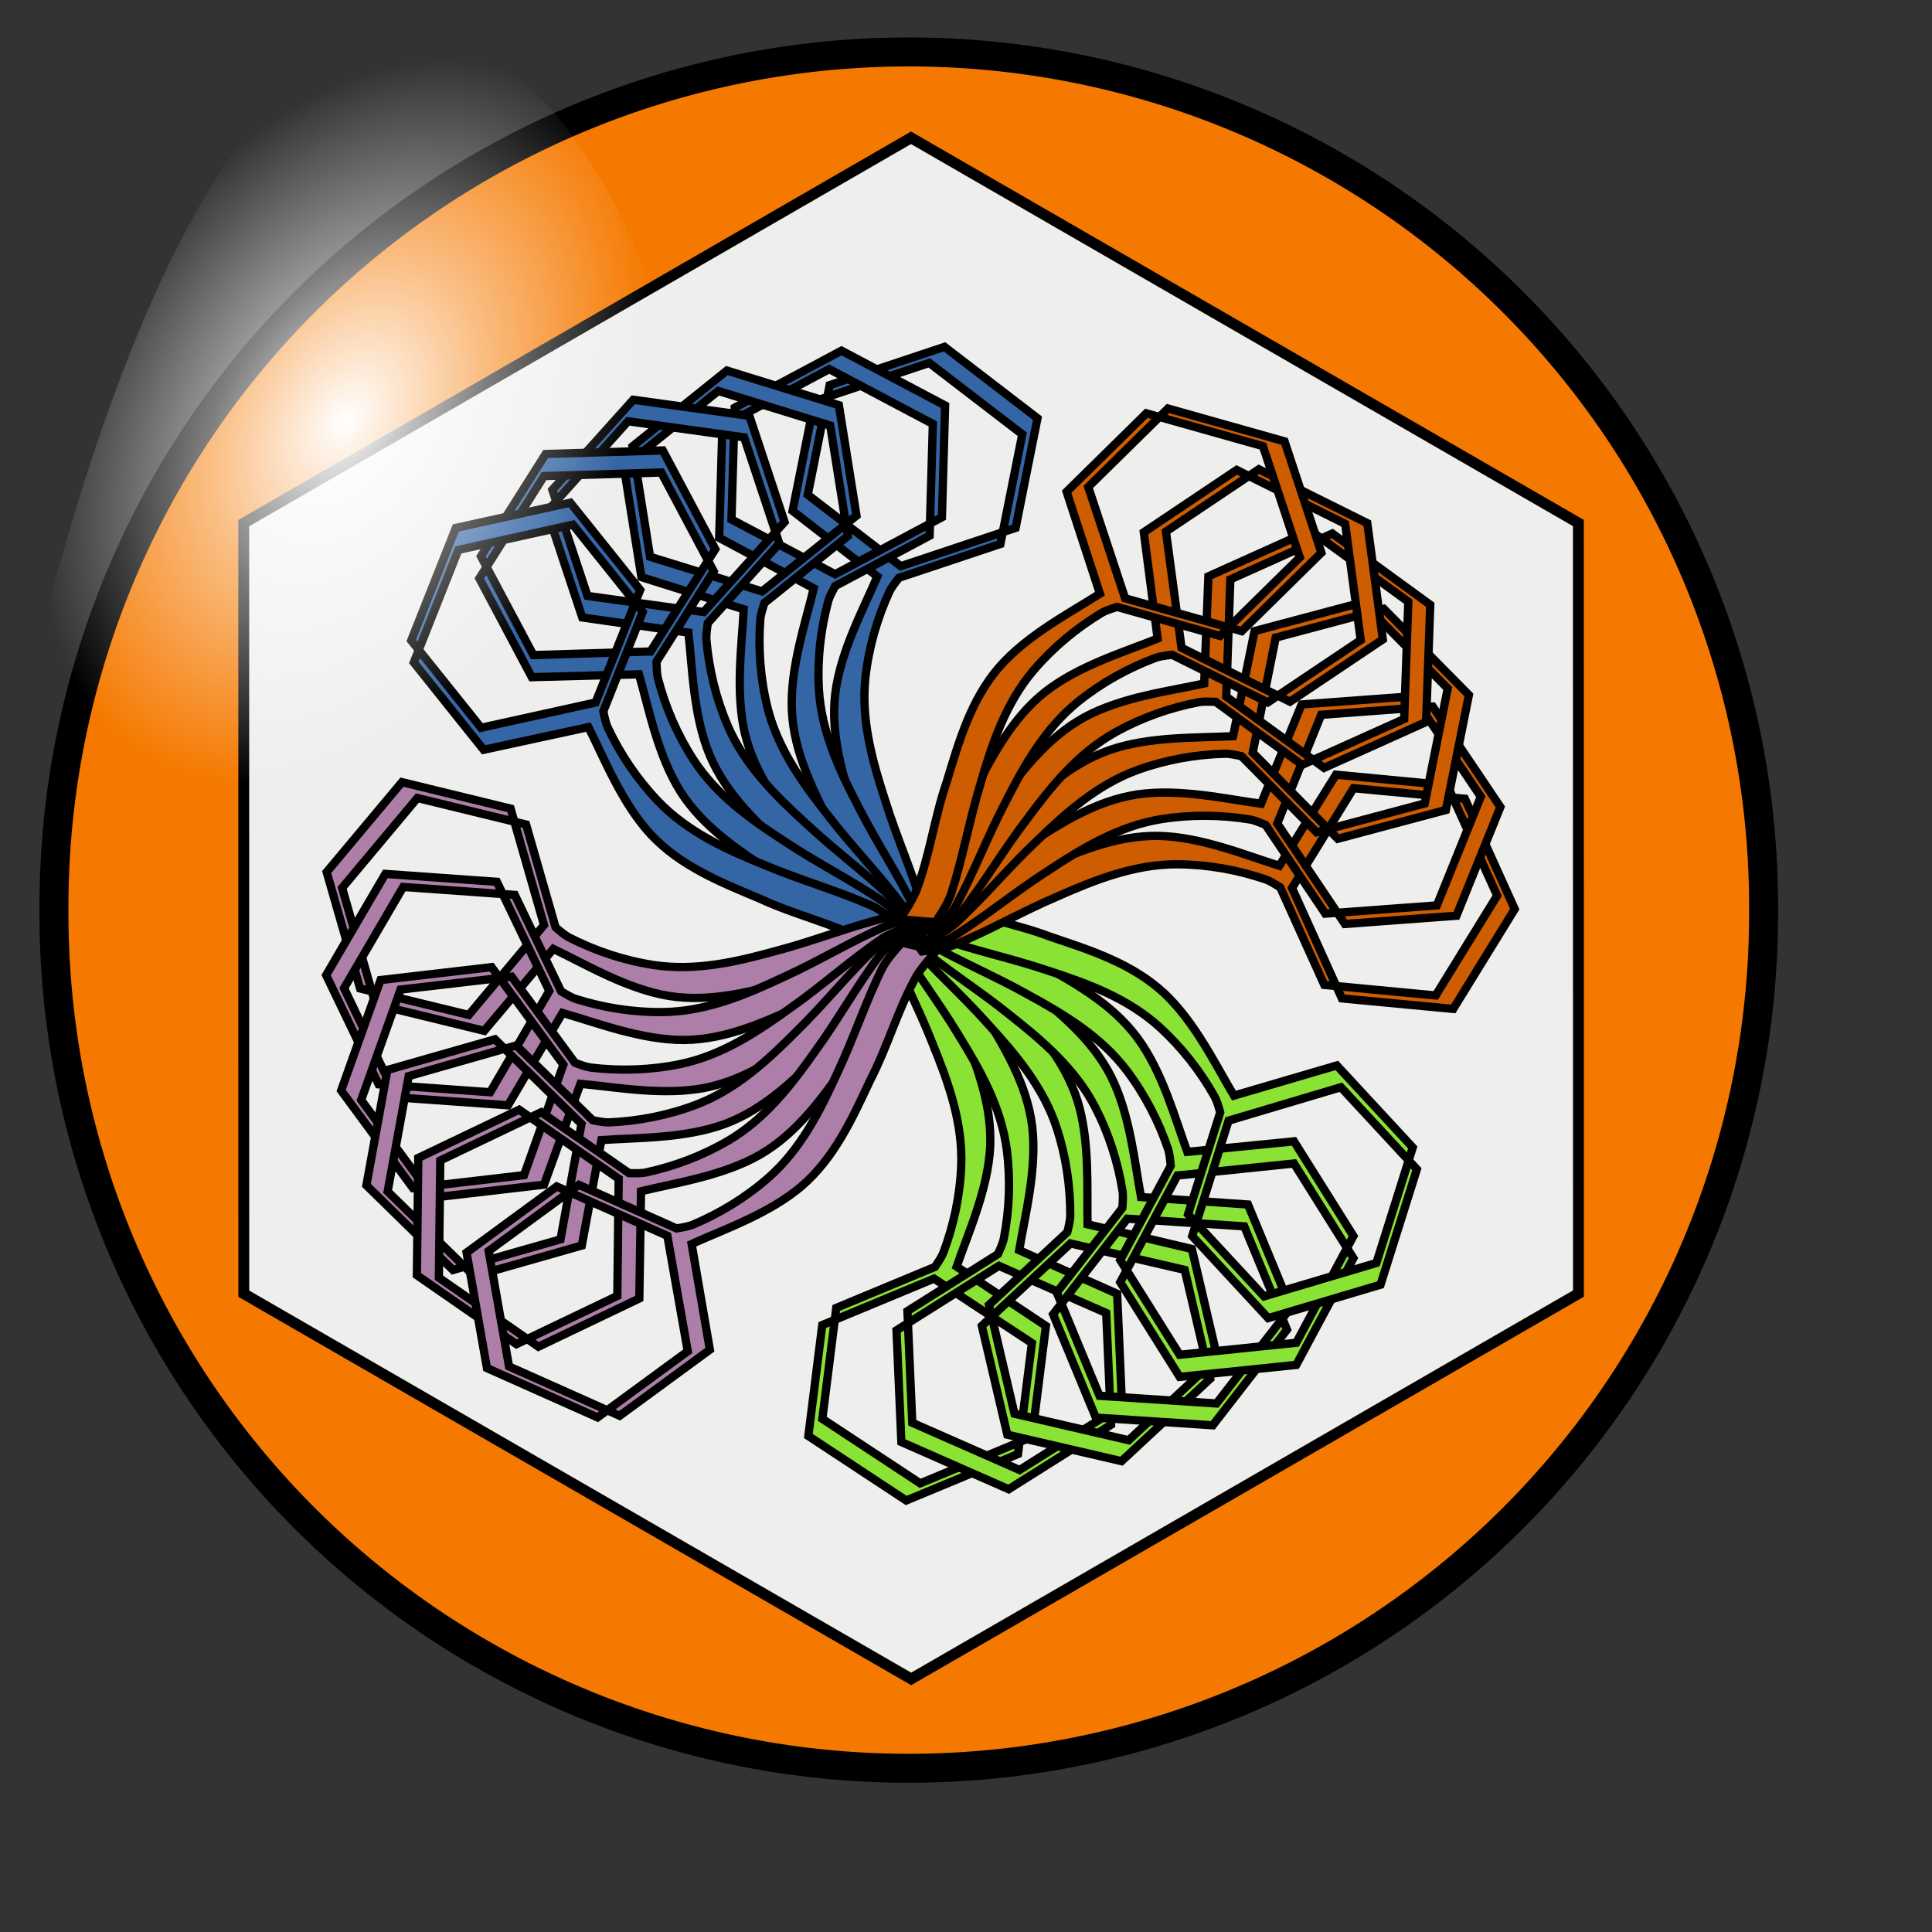 <?xml version="1.0" encoding="UTF-8" standalone="no"?>
<!-- Created with Inkscape (http://www.inkscape.org/) -->
<svg
   xmlns:dc="http://purl.org/dc/elements/1.1/"
   xmlns:cc="http://web.resource.org/cc/"
   xmlns:rdf="http://www.w3.org/1999/02/22-rdf-syntax-ns#"
   xmlns:svg="http://www.w3.org/2000/svg"
   xmlns="http://www.w3.org/2000/svg"
   xmlns:xlink="http://www.w3.org/1999/xlink"
   xmlns:sodipodi="http://sodipodi.sourceforge.net/DTD/sodipodi-0.dtd"
   xmlns:inkscape="http://www.inkscape.org/namespaces/inkscape"
   width="100pt"
   height="100pt"
   id="svg2"
   sodipodi:version="0.32"
   inkscape:version="0.45.1"
   sodipodi:docbase="/home/steve/Applications/bazaar/Phamerator.local/map-export/phamerator/pixmaps"
   sodipodi:docname="phamerator.svg"
   version="1.0"
   inkscape:export-filename="/home/steve/Applications/bazaar/Phamerator.local/map-export/phamerator/pixmaps/phamerator.png"
   inkscape:export-xdpi="34.560001"
   inkscape:export-ydpi="34.560001"
   inkscape:output_extension="org.inkscape.output.svg.inkscape">
  <rect width="100%" height="100%" fill="#333333" stroke="none"/>
  <sodipodi:namedview
     id="base"
     pagecolor="#ffffff"
     bordercolor="#666666"
     borderopacity="1.0"
     inkscape:pageopacity="0.0"
     inkscape:pageshadow="2"
     inkscape:zoom="2.908"
     inkscape:cx="-50.718371"
     inkscape:cy="62.5"
     inkscape:document-units="px"
     inkscape:current-layer="layer1"
     inkscape:window-width="1270"
     inkscape:window-height="945"
     inkscape:window-x="98"
     inkscape:window-y="47" />
  <defs
     id="defs4">
    <linearGradient
       id="linearGradient11313">
      <stop
         style="stop-color:#ffffff;stop-opacity:0.753;"
         offset="0"
         id="stop11339" />
      <stop
         id="stop11341"
         offset="1"
         style="stop-color:#ffffff;stop-opacity:0.749;" />
    </linearGradient>
    <linearGradient
       id="linearGradient9361">
      <stop
         style="stop-color:#ffffff;stop-opacity:1;"
         offset="0"
         id="stop9363" />
      <stop
         id="stop10338"
         offset="0.464"
         style="stop-color:#ffffff;stop-opacity:0.498;" />
      <stop
         style="stop-color:#ffffff;stop-opacity:0;"
         offset="1"
         id="stop9365" />
    </linearGradient>
    <linearGradient
       id="linearGradient2246">
      <stop
         offset="0"
         style="stop-color:#faffff;stop-opacity:0.741;"
         id="stop3360" />
      <stop
         offset="0.32"
         style="stop-color:#ff9b00;stop-opacity:0.486;"
         id="stop3372" />
      <stop
         offset="1"
         style="stop-color:#ff9b00;stop-opacity:0.485;"
         id="stop2250" />
    </linearGradient>
    <radialGradient
       r="25.642"
       id="radialGradient2268"
       fx="30.199"
       fy="32.23"
       gradientUnits="userSpaceOnUse"
       inkscape:collect="always"
       cy="32.23"
       cx="30.199"
       xlink:href="#linearGradient2246"
       gradientTransform="matrix(1,0,0,0.965,0,1.124)" />
    <radialGradient
       r="25.642"
       id="radialGradient2270"
       fx="30.199"
       fy="32.23"
       gradientUnits="userSpaceOnUse"
       inkscape:collect="always"
       cy="32.23"
       cx="30.199"
       xlink:href="#linearGradient2246"
       gradientTransform="matrix(1,0,0,0.965,0,1.124)" />
    <radialGradient
       r="25.642"
       id="radialGradient2272"
       fx="30.199"
       fy="32.23"
       gradientUnits="userSpaceOnUse"
       inkscape:collect="always"
       cy="32.23"
       cx="30.199"
       xlink:href="#linearGradient2246"
       gradientTransform="matrix(1,0,0,0.965,0,1.124)" />
    <radialGradient
       r="25.642"
       id="radialGradient2274"
       fx="30.199"
       fy="32.23"
       gradientUnits="userSpaceOnUse"
       inkscape:collect="always"
       cy="32.23"
       cx="30.199"
       xlink:href="#linearGradient2246"
       gradientTransform="matrix(1,0,0,0.965,0,1.124)" />
    <radialGradient
       inkscape:collect="always"
       xlink:href="#linearGradient9361"
       id="radialGradient11472"
       gradientUnits="userSpaceOnUse"
       gradientTransform="matrix(2.608,-3.331,2.051,2.122,161.614,-21.382)"
       cx="-32.014"
       cy="-26.474"
       fx="-32.014"
       fy="-26.474"
       r="6.323" />
  </defs>
  <g
     inkscape:label="Layer 1"
     id="layer1"
     inkscape:groupmode="layer">
    <path
       sodipodi:ry="65.330521"
       sodipodi:rx="65.330521"
       transform="matrix(0.903,0,0,0.903,42.212,-9.79)"
       d="M 88.039 80.398 A 65.331 65.331 0 1 1  -42.622,80.398 A 65.331 65.331 0 1 1  88.039 80.398 z"
       sodipodi:type="arc"
       sodipodi:cy="80.398239"
       sodipodi:cx="22.708469"
       id="path2194"
       style="fill:#f57900;fill-opacity:1;fill-rule:nonzero;stroke:#000000;stroke-width:2.215;stroke-miterlimit:4;stroke-dasharray:none;stroke-opacity:1" />
    <path
       sodipodi:type="star"
       style="fill:#eeeeec;fill-opacity:1;fill-rule:nonzero;stroke:#000000;stroke-width:0.471;stroke-miterlimit:4;stroke-dasharray:none;stroke-opacity:1"
       id="path8331"
       sodipodi:sides="6"
       sodipodi:cx="-73.677223"
       sodipodi:cy="25.061592"
       sodipodi:r1="33.419125"
       sodipodi:r2="16.709562"
       sodipodi:arg1="0.78539816"
       sodipodi:arg2="1.3089969"
       inkscape:flatsided="true"
       inkscape:rounded="0"
       inkscape:randomized="0"
       d="M -50.046,48.692 L -82.327,57.342 L -105.958,33.711 L -97.308,1.431 L -65.028,-7.219 L -41.397,16.412 L -50.046,48.692 z "
       transform="matrix(1.537,-0.412,0.412,1.537,165.794,-6.186)" />
    <g
       id="g8375"
       transform="matrix(-0.86,9.8830351e-2,-9.8830351e-2,-0.86,104.895,105.529)"
       style="fill:#8ae234;fill-opacity:1">
      <path
         id="path8377"
         sodipodi:nodetypes="cccccccccccccccccccccccccsccc"
         d="M 48.346,7.853 L 39.07,10.516 L 38.843,11.449 L 47.082,9.084 L 54.247,15.083 L 52.362,22.81 L 53.4,22.512 L 55.511,13.853 L 48.346,7.853 z M 52.362,22.81 L 44.124,25.173 L 44.03,25.094 L 36.959,19.175 L 38.843,11.449 L 37.806,11.747 L 35.693,20.406 L 42.223,25.918 C 41.013,28.447 39.043,31.734 38.48,35.086 C 37.924,38.495 38.859,41.819 39.732,45.086 C 40.399,48.057 41.698,50.852 42.255,53.848 C 42.368,54.681 42.336,55.527 42.326,56.366 L 44.863,55.075 C 44.864,54.223 44.918,53.36 44.738,52.522 C 44.013,49.573 42.873,46.736 42.099,43.799 C 41.196,40.563 40.424,37.256 40.942,33.882 C 41.306,31.532 42.065,29.253 43.152,27.136 C 43.29,26.867 43.62,26.467 43.942,26.094 L 52.135,23.743 L 52.362,22.81 z "
         style="opacity:1;color:#000000;fill:#8ae234;fill-opacity:1;fill-rule:nonzero;stroke:#000000;stroke-width:0.659;stroke-linecap:butt;stroke-linejoin:miter;marker:none;marker-start:none;marker-mid:none;marker-end:none;stroke-miterlimit:4;stroke-dasharray:none;stroke-dashoffset:0;stroke-opacity:1;visibility:visible;display:inline;overflow:visible" />
      <path
         id="path8379"
         sodipodi:nodetypes="cccccccccccccccccccccccccsccc"
         d="M 40.131,7.812 L 31.432,11.99 L 31.364,12.948 L 39.091,9.237 L 47.159,13.952 L 46.595,21.885 L 47.567,21.418 L 48.199,12.527 L 40.131,7.812 z M 46.595,21.885 L 38.868,25.594 L 38.763,25.531 L 30.8,20.881 L 31.364,12.948 L 30.391,13.415 L 29.758,22.306 L 37.119,26.647 C 36.35,29.343 34.957,32.913 34.964,36.312 C 34.986,39.766 36.464,42.887 37.872,45.961 C 39.027,48.779 40.776,51.316 41.827,54.177 C 42.077,54.98 42.188,55.819 42.318,56.647 L 44.603,54.95 C 44.462,54.11 44.37,53.251 44.052,52.454 C 42.844,49.668 41.245,47.062 39.99,44.296 C 38.558,41.257 37.244,38.125 37.189,34.713 C 37.155,32.335 37.521,29.961 38.238,27.692 C 38.329,27.404 38.588,26.954 38.843,26.532 L 46.527,22.843 L 46.595,21.885 z "
         style="opacity:1;color:#000000;fill:#8ae234;fill-opacity:1;fill-rule:nonzero;stroke:#000000;stroke-width:0.659;stroke-linecap:butt;stroke-linejoin:miter;marker:none;marker-start:none;marker-mid:none;marker-end:none;stroke-miterlimit:4;stroke-dasharray:none;stroke-dashoffset:0;stroke-opacity:1;visibility:visible;display:inline;overflow:visible" />
      <path
         id="path8381"
         sodipodi:nodetypes="cccccccccccccccccccccccccsccc"
         d="M 30.937,9.008 L 23.163,14.728 L 23.275,15.682 L 30.179,10.602 L 38.981,13.738 L 39.899,21.638 L 40.768,20.998 L 39.739,12.145 L 30.937,9.008 z M 39.899,21.638 L 32.994,26.716 L 32.879,26.674 L 24.192,23.581 L 23.275,15.682 L 22.405,16.321 L 23.433,25.175 L 31.471,28.075 C 31.215,30.867 30.509,34.633 31.146,37.972 C 31.809,41.363 33.841,44.155 35.795,46.914 C 37.452,49.469 39.641,51.638 41.205,54.254 C 41.599,54.996 41.864,55.8 42.145,56.59 L 44.076,54.499 C 43.781,53.699 43.532,52.872 43.072,52.148 C 41.368,49.635 39.313,47.371 37.566,44.885 C 35.596,42.165 33.723,39.331 33.036,35.988 C 32.562,33.657 32.481,31.257 32.765,28.895 C 32.801,28.594 32.972,28.105 33.144,27.643 L 40.01,22.592 L 39.899,21.638 z "
         style="opacity:1;color:#000000;fill:#8ae234;fill-opacity:1;fill-rule:nonzero;stroke:#000000;stroke-width:0.659;stroke-linecap:butt;stroke-linejoin:miter;marker:none;marker-start:none;marker-mid:none;marker-end:none;stroke-miterlimit:4;stroke-dasharray:none;stroke-dashoffset:0;stroke-opacity:1;visibility:visible;display:inline;overflow:visible" />
      <path
         id="path8383"
         sodipodi:nodetypes="cccccccccccccccccccccccccsccc"
         d="M 23.381,11.018 L 16.633,17.917 L 16.897,18.84 L 22.89,12.713 L 32.083,14.386 L 34.264,22.034 L 35.019,21.263 L 32.574,12.692 L 23.381,11.018 z M 34.264,22.034 L 28.27,28.161 L 28.15,28.138 L 19.077,26.488 L 16.897,18.84 L 16.142,19.612 L 18.585,28.184 L 26.986,29.748 C 27.185,32.544 27.096,36.375 28.264,39.568 C 29.466,42.807 31.921,45.234 34.295,47.642 C 36.343,49.896 38.854,51.683 40.819,54.012 C 41.328,54.681 41.719,55.431 42.124,56.166 L 43.692,53.79 C 43.272,53.049 42.893,52.272 42.322,51.632 C 40.234,49.427 37.84,47.524 35.716,45.353 C 33.331,42.987 31.026,40.493 29.809,37.304 C 28.964,35.081 28.497,32.725 28.396,30.348 C 28.383,30.045 28.473,29.535 28.568,29.051 L 34.528,22.958 L 34.264,22.034 z "
         style="opacity:1;color:#000000;fill:#8ae234;fill-opacity:1;fill-rule:nonzero;stroke:#000000;stroke-width:0.659;stroke-linecap:butt;stroke-linejoin:miter;marker:none;marker-start:none;marker-mid:none;marker-end:none;stroke-miterlimit:4;stroke-dasharray:none;stroke-dashoffset:0;stroke-opacity:1;visibility:visible;display:inline;overflow:visible" />
      <path
         id="path8385"
         sodipodi:nodetypes="cccccccccccccccccccccccccsccc"
         d="M 16.219,15.042 L 10.721,22.974 L 11.136,23.84 L 16.019,16.795 L 25.363,16.906 L 28.793,24.081 L 29.408,23.194 L 25.563,15.153 L 16.219,15.042 z M 28.793,24.081 L 23.909,31.125 L 23.787,31.122 L 14.566,31.015 L 11.136,23.84 L 10.521,24.727 L 14.365,32.769 L 22.909,32.904 C 23.573,35.628 24.127,39.42 25.813,42.372 C 27.54,45.363 30.367,47.345 33.11,49.322 C 35.507,51.201 38.281,52.543 40.609,54.51 C 41.223,55.084 41.734,55.759 42.257,56.415 L 43.404,53.81 C 42.866,53.15 42.362,52.447 41.692,51.912 C 39.265,50.087 36.586,48.612 34.128,46.828 C 31.381,44.894 28.691,42.821 26.957,39.881 C 25.752,37.831 24.897,35.586 24.399,33.26 C 24.336,32.964 24.339,32.445 24.352,31.952 L 29.208,24.947 L 28.793,24.081 z "
         style="opacity:1;color:#000000;fill:#8ae234;fill-opacity:1;fill-rule:nonzero;stroke:#000000;stroke-width:0.659;stroke-linecap:butt;stroke-linejoin:miter;marker:none;marker-start:none;marker-mid:none;marker-end:none;stroke-miterlimit:4;stroke-dasharray:none;stroke-dashoffset:0;stroke-opacity:1;visibility:visible;display:inline;overflow:visible" />
      <path
         id="path8387"
         sodipodi:nodetypes="cccccccccccccccccccccccccsccc"
         d="M 8.817,20.626 L 4.886,29.44 L 5.455,30.215 L 8.946,22.386 L 18.148,20.762 L 22.85,27.176 L 23.29,26.19 L 18.02,19.002 L 8.817,20.626 z M 22.85,27.176 L 19.358,35.003 L 19.237,35.023 L 10.157,36.628 L 5.455,30.215 L 5.015,31.2 L 10.284,38.39 L 18.705,36.937 C 19.863,39.491 21.111,43.114 23.315,45.702 C 25.567,48.321 28.713,49.744 31.775,51.178 C 34.479,52.579 37.454,53.383 40.106,54.884 C 40.816,55.335 41.443,55.903 42.079,56.45 L 42.723,53.678 C 42.072,53.129 41.446,52.532 40.688,52.13 C 37.965,50.788 35.059,49.835 32.313,48.538 C 29.255,47.147 26.227,45.609 23.977,43.042 C 22.413,41.251 21.156,39.204 20.235,37.01 C 20.118,36.731 20.025,36.221 19.946,35.734 L 23.419,27.95 L 22.85,27.176 z "
         style="opacity:1;color:#000000;fill:#8ae234;fill-opacity:1;fill-rule:nonzero;stroke:#000000;stroke-width:0.659;stroke-linecap:butt;stroke-linejoin:miter;marker:none;marker-start:none;marker-mid:none;marker-end:none;stroke-miterlimit:4;stroke-dasharray:none;stroke-dashoffset:0;stroke-opacity:1;visibility:visible;display:inline;overflow:visible" />
    </g>
    <g
       id="g1323"
       transform="matrix(0.865,-3.6624129e-2,3.6624129e-2,0.865,23.075,18.914)"
       style="fill:#3465a4;fill-opacity:1">
      <path
         id="path1309"
         sodipodi:nodetypes="cccccccccccccccccccccccccsccc"
         d="M 48.346,7.853 L 39.07,10.516 L 38.843,11.449 L 47.082,9.084 L 54.247,15.083 L 52.362,22.81 L 53.4,22.512 L 55.511,13.853 L 48.346,7.853 z M 52.362,22.81 L 44.124,25.173 L 44.03,25.094 L 36.959,19.175 L 38.843,11.449 L 37.806,11.747 L 35.693,20.406 L 42.223,25.918 C 41.013,28.447 39.043,31.734 38.48,35.086 C 37.924,38.495 38.859,41.819 39.732,45.086 C 40.399,48.057 41.698,50.852 42.255,53.848 C 42.368,54.681 42.336,55.527 42.326,56.366 L 44.863,55.075 C 44.864,54.223 44.918,53.36 44.738,52.522 C 44.013,49.573 42.873,46.736 42.099,43.799 C 41.196,40.563 40.424,37.256 40.942,33.882 C 41.306,31.532 42.065,29.253 43.152,27.136 C 43.29,26.867 43.62,26.467 43.942,26.094 L 52.135,23.743 L 52.362,22.81 z "
         style="opacity:1;color:#000000;fill:#3465a4;fill-opacity:1;fill-rule:nonzero;stroke:#000000;stroke-width:0.659;stroke-linecap:butt;stroke-linejoin:miter;marker:none;marker-start:none;marker-mid:none;marker-end:none;stroke-miterlimit:4;stroke-dasharray:none;stroke-dashoffset:0;stroke-opacity:1;visibility:visible;display:inline;overflow:visible" />
      <path
         id="path1313"
         sodipodi:nodetypes="cccccccccccccccccccccccccsccc"
         d="M 40.131,7.812 L 31.432,11.99 L 31.364,12.948 L 39.091,9.237 L 47.159,13.952 L 46.595,21.885 L 47.567,21.418 L 48.199,12.527 L 40.131,7.812 z M 46.595,21.885 L 38.868,25.594 L 38.763,25.531 L 30.8,20.881 L 31.364,12.948 L 30.391,13.415 L 29.758,22.306 L 37.119,26.647 C 36.35,29.343 34.957,32.913 34.964,36.312 C 34.986,39.766 36.464,42.887 37.872,45.961 C 39.027,48.779 40.776,51.316 41.827,54.177 C 42.077,54.98 42.188,55.819 42.318,56.647 L 44.603,54.95 C 44.462,54.11 44.37,53.251 44.052,52.454 C 42.844,49.668 41.245,47.062 39.99,44.296 C 38.558,41.257 37.244,38.125 37.189,34.713 C 37.155,32.335 37.521,29.961 38.238,27.692 C 38.329,27.404 38.588,26.954 38.843,26.532 L 46.527,22.843 L 46.595,21.885 z "
         style="opacity:1;color:#000000;fill:#3465a4;fill-opacity:1;fill-rule:nonzero;stroke:#000000;stroke-width:0.659;stroke-linecap:butt;stroke-linejoin:miter;marker:none;marker-start:none;marker-mid:none;marker-end:none;stroke-miterlimit:4;stroke-dasharray:none;stroke-dashoffset:0;stroke-opacity:1;visibility:visible;display:inline;overflow:visible" />
      <path
         id="path1315"
         sodipodi:nodetypes="cccccccccccccccccccccccccsccc"
         d="M 30.937,9.008 L 23.163,14.728 L 23.275,15.682 L 30.179,10.602 L 38.981,13.738 L 39.899,21.638 L 40.768,20.998 L 39.739,12.145 L 30.937,9.008 z M 39.899,21.638 L 32.994,26.716 L 32.879,26.674 L 24.192,23.581 L 23.275,15.682 L 22.405,16.321 L 23.433,25.175 L 31.471,28.075 C 31.215,30.867 30.509,34.633 31.146,37.972 C 31.809,41.363 33.841,44.155 35.795,46.914 C 37.452,49.469 39.641,51.638 41.205,54.254 C 41.599,54.996 41.864,55.8 42.145,56.59 L 44.076,54.499 C 43.781,53.699 43.532,52.872 43.072,52.148 C 41.368,49.635 39.313,47.371 37.566,44.885 C 35.596,42.165 33.723,39.331 33.036,35.988 C 32.562,33.657 32.481,31.257 32.765,28.895 C 32.801,28.594 32.972,28.105 33.144,27.643 L 40.01,22.592 L 39.899,21.638 z "
         style="opacity:1;color:#000000;fill:#3465a4;fill-opacity:1;fill-rule:nonzero;stroke:#000000;stroke-width:0.659;stroke-linecap:butt;stroke-linejoin:miter;marker:none;marker-start:none;marker-mid:none;marker-end:none;stroke-miterlimit:4;stroke-dasharray:none;stroke-dashoffset:0;stroke-opacity:1;visibility:visible;display:inline;overflow:visible" />
      <path
         id="path1317"
         sodipodi:nodetypes="cccccccccccccccccccccccccsccc"
         d="M 23.381,11.018 L 16.633,17.917 L 16.897,18.84 L 22.89,12.713 L 32.083,14.386 L 34.264,22.034 L 35.019,21.263 L 32.574,12.692 L 23.381,11.018 z M 34.264,22.034 L 28.27,28.161 L 28.15,28.138 L 19.077,26.488 L 16.897,18.84 L 16.142,19.612 L 18.585,28.184 L 26.986,29.748 C 27.185,32.544 27.096,36.375 28.264,39.568 C 29.466,42.807 31.921,45.234 34.295,47.642 C 36.343,49.896 38.854,51.683 40.819,54.012 C 41.328,54.681 41.719,55.431 42.124,56.166 L 43.692,53.79 C 43.272,53.049 42.893,52.272 42.322,51.632 C 40.234,49.427 37.84,47.524 35.716,45.353 C 33.331,42.987 31.026,40.493 29.809,37.304 C 28.964,35.081 28.497,32.725 28.396,30.348 C 28.383,30.045 28.473,29.535 28.568,29.051 L 34.528,22.958 L 34.264,22.034 z "
         style="opacity:1;color:#000000;fill:#3465a4;fill-opacity:1;fill-rule:nonzero;stroke:#000000;stroke-width:0.659;stroke-linecap:butt;stroke-linejoin:miter;marker:none;marker-start:none;marker-mid:none;marker-end:none;stroke-miterlimit:4;stroke-dasharray:none;stroke-dashoffset:0;stroke-opacity:1;visibility:visible;display:inline;overflow:visible" />
      <path
         id="path1319"
         sodipodi:nodetypes="cccccccccccccccccccccccccsccc"
         d="M 16.219,15.042 L 10.721,22.974 L 11.136,23.84 L 16.019,16.795 L 25.363,16.906 L 28.793,24.081 L 29.408,23.194 L 25.563,15.153 L 16.219,15.042 z M 28.793,24.081 L 23.909,31.125 L 23.787,31.122 L 14.566,31.015 L 11.136,23.84 L 10.521,24.727 L 14.365,32.769 L 22.909,32.904 C 23.573,35.628 24.127,39.42 25.813,42.372 C 27.54,45.363 30.367,47.345 33.11,49.322 C 35.507,51.201 38.281,52.543 40.609,54.51 C 41.223,55.084 41.734,55.759 42.257,56.415 L 43.404,53.81 C 42.866,53.15 42.362,52.447 41.692,51.912 C 39.265,50.087 36.586,48.612 34.128,46.828 C 31.381,44.894 28.691,42.821 26.957,39.881 C 25.752,37.831 24.897,35.586 24.399,33.26 C 24.336,32.964 24.339,32.445 24.352,31.952 L 29.208,24.947 L 28.793,24.081 z "
         style="opacity:1;color:#000000;fill:#3465a4;fill-opacity:1;fill-rule:nonzero;stroke:#000000;stroke-width:0.659;stroke-linecap:butt;stroke-linejoin:miter;marker:none;marker-start:none;marker-mid:none;marker-end:none;stroke-miterlimit:4;stroke-dasharray:none;stroke-dashoffset:0;stroke-opacity:1;visibility:visible;display:inline;overflow:visible" />
      <path
         id="path1321"
         sodipodi:nodetypes="cccccccccccccccccccccccccsccc"
         d="M 8.817,20.626 L 4.886,29.44 L 5.455,30.215 L 8.946,22.386 L 18.148,20.762 L 22.85,27.176 L 23.29,26.19 L 18.02,19.002 L 8.817,20.626 z M 22.85,27.176 L 19.358,35.003 L 19.237,35.023 L 10.157,36.628 L 5.455,30.215 L 5.015,31.2 L 10.284,38.39 L 18.705,36.937 C 19.863,39.491 21.111,43.114 23.315,45.702 C 25.567,48.321 28.713,49.744 31.775,51.178 C 34.479,52.579 37.454,53.383 40.106,54.884 C 40.816,55.335 41.443,55.903 42.079,56.45 L 42.723,53.678 C 42.072,53.129 41.446,52.532 40.688,52.13 C 37.965,50.788 35.059,49.835 32.313,48.538 C 29.255,47.147 26.227,45.609 23.977,43.042 C 22.413,41.251 21.156,39.204 20.235,37.01 C 20.118,36.731 20.025,36.221 19.946,35.734 L 23.419,27.95 L 22.85,27.176 z "
         style="opacity:1;color:#000000;fill:#3465a4;fill-opacity:1;fill-rule:nonzero;stroke:#000000;stroke-width:0.659;stroke-linecap:butt;stroke-linejoin:miter;marker:none;marker-start:none;marker-mid:none;marker-end:none;stroke-miterlimit:4;stroke-dasharray:none;stroke-dashoffset:0;stroke-opacity:1;visibility:visible;display:inline;overflow:visible" />
    </g>
    <g
       id="g1359"
       transform="matrix(7.6670669e-8,-0.866,0.866,7.6670669e-8,15.744,102.051)"
       style="fill:#ad7fa8;fill-opacity:1">
      <path
         id="path1361"
         sodipodi:nodetypes="cccccccccccccccccccccccccsccc"
         d="M 48.346,7.853 L 39.07,10.516 L 38.843,11.449 L 47.082,9.084 L 54.247,15.083 L 52.362,22.81 L 53.4,22.512 L 55.511,13.853 L 48.346,7.853 z M 52.362,22.81 L 44.124,25.173 L 44.03,25.094 L 36.959,19.175 L 38.843,11.449 L 37.806,11.747 L 35.693,20.406 L 42.223,25.918 C 41.013,28.447 39.043,31.734 38.48,35.086 C 37.924,38.495 38.859,41.819 39.732,45.086 C 40.399,48.057 41.698,50.852 42.255,53.848 C 42.368,54.681 42.336,55.527 42.326,56.366 L 44.863,55.075 C 44.864,54.223 44.918,53.36 44.738,52.522 C 44.013,49.573 42.873,46.736 42.099,43.799 C 41.196,40.563 40.424,37.256 40.942,33.882 C 41.306,31.532 42.065,29.253 43.152,27.136 C 43.29,26.867 43.62,26.467 43.942,26.094 L 52.135,23.743 L 52.362,22.81 z "
         style="opacity:1;color:#000000;fill:#ad7fa8;fill-opacity:1;fill-rule:nonzero;stroke:#000000;stroke-width:0.659;stroke-linecap:butt;stroke-linejoin:miter;marker:none;marker-start:none;marker-mid:none;marker-end:none;stroke-miterlimit:4;stroke-dasharray:none;stroke-dashoffset:0;stroke-opacity:1;visibility:visible;display:inline;overflow:visible" />
      <path
         id="path1363"
         sodipodi:nodetypes="cccccccccccccccccccccccccsccc"
         d="M 40.131,7.812 L 31.432,11.99 L 31.364,12.948 L 39.091,9.237 L 47.159,13.952 L 46.595,21.885 L 47.567,21.418 L 48.199,12.527 L 40.131,7.812 z M 46.595,21.885 L 38.868,25.594 L 38.763,25.531 L 30.8,20.881 L 31.364,12.948 L 30.391,13.415 L 29.758,22.306 L 37.119,26.647 C 36.35,29.343 34.957,32.913 34.964,36.312 C 34.986,39.766 36.464,42.887 37.872,45.961 C 39.027,48.779 40.776,51.316 41.827,54.177 C 42.077,54.98 42.188,55.819 42.318,56.647 L 44.603,54.95 C 44.462,54.11 44.37,53.251 44.052,52.454 C 42.844,49.668 41.245,47.062 39.99,44.296 C 38.558,41.257 37.244,38.125 37.189,34.713 C 37.155,32.335 37.521,29.961 38.238,27.692 C 38.329,27.404 38.588,26.954 38.843,26.532 L 46.527,22.843 L 46.595,21.885 z "
         style="opacity:1;color:#000000;fill:#ad7fa8;fill-opacity:1;fill-rule:nonzero;stroke:#000000;stroke-width:0.659;stroke-linecap:butt;stroke-linejoin:miter;marker:none;marker-start:none;marker-mid:none;marker-end:none;stroke-miterlimit:4;stroke-dasharray:none;stroke-dashoffset:0;stroke-opacity:1;visibility:visible;display:inline;overflow:visible" />
      <path
         id="path1365"
         sodipodi:nodetypes="cccccccccccccccccccccccccsccc"
         d="M 30.937,9.008 L 23.163,14.728 L 23.275,15.682 L 30.179,10.602 L 38.981,13.738 L 39.899,21.638 L 40.768,20.998 L 39.739,12.145 L 30.937,9.008 z M 39.899,21.638 L 32.994,26.716 L 32.879,26.674 L 24.192,23.581 L 23.275,15.682 L 22.405,16.321 L 23.433,25.175 L 31.471,28.075 C 31.215,30.867 30.509,34.633 31.146,37.972 C 31.809,41.363 33.841,44.155 35.795,46.914 C 37.452,49.469 39.641,51.638 41.205,54.254 C 41.599,54.996 41.864,55.8 42.145,56.59 L 44.076,54.499 C 43.781,53.699 43.532,52.872 43.072,52.148 C 41.368,49.635 39.313,47.371 37.566,44.885 C 35.596,42.165 33.723,39.331 33.036,35.988 C 32.562,33.657 32.481,31.257 32.765,28.895 C 32.801,28.594 32.972,28.105 33.144,27.643 L 40.01,22.592 L 39.899,21.638 z "
         style="opacity:1;color:#000000;fill:#ad7fa8;fill-opacity:1;fill-rule:nonzero;stroke:#000000;stroke-width:0.659;stroke-linecap:butt;stroke-linejoin:miter;marker:none;marker-start:none;marker-mid:none;marker-end:none;stroke-miterlimit:4;stroke-dasharray:none;stroke-dashoffset:0;stroke-opacity:1;visibility:visible;display:inline;overflow:visible" />
      <path
         id="path1367"
         sodipodi:nodetypes="cccccccccccccccccccccccccsccc"
         d="M 23.381,11.018 L 16.633,17.917 L 16.897,18.84 L 22.89,12.713 L 32.083,14.386 L 34.264,22.034 L 35.019,21.263 L 32.574,12.692 L 23.381,11.018 z M 34.264,22.034 L 28.27,28.161 L 28.15,28.138 L 19.077,26.488 L 16.897,18.84 L 16.142,19.612 L 18.585,28.184 L 26.986,29.748 C 27.185,32.544 27.096,36.375 28.264,39.568 C 29.466,42.807 31.921,45.234 34.295,47.642 C 36.343,49.896 38.854,51.683 40.819,54.012 C 41.328,54.681 41.719,55.431 42.124,56.166 L 43.692,53.79 C 43.272,53.049 42.893,52.272 42.322,51.632 C 40.234,49.427 37.84,47.524 35.716,45.353 C 33.331,42.987 31.026,40.493 29.809,37.304 C 28.964,35.081 28.497,32.725 28.396,30.348 C 28.383,30.045 28.473,29.535 28.568,29.051 L 34.528,22.958 L 34.264,22.034 z "
         style="opacity:1;color:#000000;fill:#ad7fa8;fill-opacity:1;fill-rule:nonzero;stroke:#000000;stroke-width:0.659;stroke-linecap:butt;stroke-linejoin:miter;marker:none;marker-start:none;marker-mid:none;marker-end:none;stroke-miterlimit:4;stroke-dasharray:none;stroke-dashoffset:0;stroke-opacity:1;visibility:visible;display:inline;overflow:visible" />
      <path
         id="path1369"
         sodipodi:nodetypes="cccccccccccccccccccccccccsccc"
         d="M 16.219,15.042 L 10.721,22.974 L 11.136,23.84 L 16.019,16.795 L 25.363,16.906 L 28.793,24.081 L 29.408,23.194 L 25.563,15.153 L 16.219,15.042 z M 28.793,24.081 L 23.909,31.125 L 23.787,31.122 L 14.566,31.015 L 11.136,23.84 L 10.521,24.727 L 14.365,32.769 L 22.909,32.904 C 23.573,35.628 24.127,39.42 25.813,42.372 C 27.54,45.363 30.367,47.345 33.11,49.322 C 35.507,51.201 38.281,52.543 40.609,54.51 C 41.223,55.084 41.734,55.759 42.257,56.415 L 43.404,53.81 C 42.866,53.15 42.362,52.447 41.692,51.912 C 39.265,50.087 36.586,48.612 34.128,46.828 C 31.381,44.894 28.691,42.821 26.957,39.881 C 25.752,37.831 24.897,35.586 24.399,33.26 C 24.336,32.964 24.339,32.445 24.352,31.952 L 29.208,24.947 L 28.793,24.081 z "
         style="opacity:1;color:#000000;fill:#ad7fa8;fill-opacity:1;fill-rule:nonzero;stroke:#000000;stroke-width:0.659;stroke-linecap:butt;stroke-linejoin:miter;marker:none;marker-start:none;marker-mid:none;marker-end:none;stroke-miterlimit:4;stroke-dasharray:none;stroke-dashoffset:0;stroke-opacity:1;visibility:visible;display:inline;overflow:visible" />
      <path
         id="path1371"
         sodipodi:nodetypes="cccccccccccccccccccccccccsccc"
         d="M 8.817,20.626 L 4.886,29.44 L 5.455,30.215 L 8.946,22.386 L 18.148,20.762 L 22.85,27.176 L 23.29,26.19 L 18.02,19.002 L 8.817,20.626 z M 22.85,27.176 L 19.358,35.003 L 19.237,35.023 L 10.157,36.628 L 5.455,30.215 L 5.015,31.2 L 10.284,38.39 L 18.705,36.937 C 19.863,39.491 21.111,43.114 23.315,45.702 C 25.567,48.321 28.713,49.744 31.775,51.178 C 34.479,52.579 37.454,53.383 40.106,54.884 C 40.816,55.335 41.443,55.903 42.079,56.45 L 42.723,53.678 C 42.072,53.129 41.446,52.532 40.688,52.13 C 37.965,50.788 35.059,49.835 32.313,48.538 C 29.255,47.147 26.227,45.609 23.977,43.042 C 22.413,41.251 21.156,39.204 20.235,37.01 C 20.118,36.731 20.025,36.221 19.946,35.734 L 23.419,27.95 L 22.85,27.176 z "
         style="opacity:1;color:#000000;fill:#ad7fa8;fill-opacity:1;fill-rule:nonzero;stroke:#000000;stroke-width:0.659;stroke-linecap:butt;stroke-linejoin:miter;marker:none;marker-start:none;marker-mid:none;marker-end:none;stroke-miterlimit:4;stroke-dasharray:none;stroke-dashoffset:0;stroke-opacity:1;visibility:visible;display:inline;overflow:visible" />
    </g>
    <g
       id="g8361"
       transform="matrix(0.125,0.857,-0.857,0.125,105.225,20.325)"
       style="fill:#ce5c00;fill-opacity:1">
      <path
         id="path8363"
         sodipodi:nodetypes="cccccccccccccccccccccccccsccc"
         d="M 48.346,7.853 L 39.07,10.516 L 38.843,11.449 L 47.082,9.084 L 54.247,15.083 L 52.362,22.81 L 53.4,22.512 L 55.511,13.853 L 48.346,7.853 z M 52.362,22.81 L 44.124,25.173 L 44.03,25.094 L 36.959,19.175 L 38.843,11.449 L 37.806,11.747 L 35.693,20.406 L 42.223,25.918 C 41.013,28.447 39.043,31.734 38.48,35.086 C 37.924,38.495 38.859,41.819 39.732,45.086 C 40.399,48.057 41.698,50.852 42.255,53.848 C 42.368,54.681 42.336,55.527 42.326,56.366 L 44.863,55.075 C 44.864,54.223 44.918,53.36 44.738,52.522 C 44.013,49.573 42.873,46.736 42.099,43.799 C 41.196,40.563 40.424,37.256 40.942,33.882 C 41.306,31.532 42.065,29.253 43.152,27.136 C 43.29,26.867 43.62,26.467 43.942,26.094 L 52.135,23.743 L 52.362,22.81 z "
         style="opacity:1;color:#000000;fill:#ce5c00;fill-opacity:1;fill-rule:nonzero;stroke:#000000;stroke-width:0.659;stroke-linecap:butt;stroke-linejoin:miter;marker:none;marker-start:none;marker-mid:none;marker-end:none;stroke-miterlimit:4;stroke-dasharray:none;stroke-dashoffset:0;stroke-opacity:1;visibility:visible;display:inline;overflow:visible" />
      <path
         id="path8365"
         sodipodi:nodetypes="cccccccccccccccccccccccccsccc"
         d="M 40.131,7.812 L 31.432,11.99 L 31.364,12.948 L 39.091,9.237 L 47.159,13.952 L 46.595,21.885 L 47.567,21.418 L 48.199,12.527 L 40.131,7.812 z M 46.595,21.885 L 38.868,25.594 L 38.763,25.531 L 30.8,20.881 L 31.364,12.948 L 30.391,13.415 L 29.758,22.306 L 37.119,26.647 C 36.35,29.343 34.957,32.913 34.964,36.312 C 34.986,39.766 36.464,42.887 37.872,45.961 C 39.027,48.779 40.776,51.316 41.827,54.177 C 42.077,54.98 42.188,55.819 42.318,56.647 L 44.603,54.95 C 44.462,54.11 44.37,53.251 44.052,52.454 C 42.844,49.668 41.245,47.062 39.99,44.296 C 38.558,41.257 37.244,38.125 37.189,34.713 C 37.155,32.335 37.521,29.961 38.238,27.692 C 38.329,27.404 38.588,26.954 38.843,26.532 L 46.527,22.843 L 46.595,21.885 z "
         style="opacity:1;color:#000000;fill:#ce5c00;fill-opacity:1;fill-rule:nonzero;stroke:#000000;stroke-width:0.659;stroke-linecap:butt;stroke-linejoin:miter;marker:none;marker-start:none;marker-mid:none;marker-end:none;stroke-miterlimit:4;stroke-dasharray:none;stroke-dashoffset:0;stroke-opacity:1;visibility:visible;display:inline;overflow:visible" />
      <path
         id="path8367"
         sodipodi:nodetypes="cccccccccccccccccccccccccsccc"
         d="M 30.937,9.008 L 23.163,14.728 L 23.275,15.682 L 30.179,10.602 L 38.981,13.738 L 39.899,21.638 L 40.768,20.998 L 39.739,12.145 L 30.937,9.008 z M 39.899,21.638 L 32.994,26.716 L 32.879,26.674 L 24.192,23.581 L 23.275,15.682 L 22.405,16.321 L 23.433,25.175 L 31.471,28.075 C 31.215,30.867 30.509,34.633 31.146,37.972 C 31.809,41.363 33.841,44.155 35.795,46.914 C 37.452,49.469 39.641,51.638 41.205,54.254 C 41.599,54.996 41.864,55.8 42.145,56.59 L 44.076,54.499 C 43.781,53.699 43.532,52.872 43.072,52.148 C 41.368,49.635 39.313,47.371 37.566,44.885 C 35.596,42.165 33.723,39.331 33.036,35.988 C 32.562,33.657 32.481,31.257 32.765,28.895 C 32.801,28.594 32.972,28.105 33.144,27.643 L 40.01,22.592 L 39.899,21.638 z "
         style="opacity:1;color:#000000;fill:#ce5c00;fill-opacity:1;fill-rule:nonzero;stroke:#000000;stroke-width:0.659;stroke-linecap:butt;stroke-linejoin:miter;marker:none;marker-start:none;marker-mid:none;marker-end:none;stroke-miterlimit:4;stroke-dasharray:none;stroke-dashoffset:0;stroke-opacity:1;visibility:visible;display:inline;overflow:visible" />
      <path
         id="path8369"
         sodipodi:nodetypes="cccccccccccccccccccccccccsccc"
         d="M 23.381,11.018 L 16.633,17.917 L 16.897,18.84 L 22.89,12.713 L 32.083,14.386 L 34.264,22.034 L 35.019,21.263 L 32.574,12.692 L 23.381,11.018 z M 34.264,22.034 L 28.27,28.161 L 28.15,28.138 L 19.077,26.488 L 16.897,18.84 L 16.142,19.612 L 18.585,28.184 L 26.986,29.748 C 27.185,32.544 27.096,36.375 28.264,39.568 C 29.466,42.807 31.921,45.234 34.295,47.642 C 36.343,49.896 38.854,51.683 40.819,54.012 C 41.328,54.681 41.719,55.431 42.124,56.166 L 43.692,53.79 C 43.272,53.049 42.893,52.272 42.322,51.632 C 40.234,49.427 37.84,47.524 35.716,45.353 C 33.331,42.987 31.026,40.493 29.809,37.304 C 28.964,35.081 28.497,32.725 28.396,30.348 C 28.383,30.045 28.473,29.535 28.568,29.051 L 34.528,22.958 L 34.264,22.034 z "
         style="opacity:1;color:#000000;fill:#ce5c00;fill-opacity:1;fill-rule:nonzero;stroke:#000000;stroke-width:0.659;stroke-linecap:butt;stroke-linejoin:miter;marker:none;marker-start:none;marker-mid:none;marker-end:none;stroke-miterlimit:4;stroke-dasharray:none;stroke-dashoffset:0;stroke-opacity:1;visibility:visible;display:inline;overflow:visible" />
      <path
         id="path8371"
         sodipodi:nodetypes="cccccccccccccccccccccccccsccc"
         d="M 16.219,15.042 L 10.721,22.974 L 11.136,23.84 L 16.019,16.795 L 25.363,16.906 L 28.793,24.081 L 29.408,23.194 L 25.563,15.153 L 16.219,15.042 z M 28.793,24.081 L 23.909,31.125 L 23.787,31.122 L 14.566,31.015 L 11.136,23.84 L 10.521,24.727 L 14.365,32.769 L 22.909,32.904 C 23.573,35.628 24.127,39.42 25.813,42.372 C 27.54,45.363 30.367,47.345 33.11,49.322 C 35.507,51.201 38.281,52.543 40.609,54.51 C 41.223,55.084 41.734,55.759 42.257,56.415 L 43.404,53.81 C 42.866,53.15 42.362,52.447 41.692,51.912 C 39.265,50.087 36.586,48.612 34.128,46.828 C 31.381,44.894 28.691,42.821 26.957,39.881 C 25.752,37.831 24.897,35.586 24.399,33.26 C 24.336,32.964 24.339,32.445 24.352,31.952 L 29.208,24.947 L 28.793,24.081 z "
         style="opacity:1;color:#000000;fill:#ce5c00;fill-opacity:1;fill-rule:nonzero;stroke:#000000;stroke-width:0.659;stroke-linecap:butt;stroke-linejoin:miter;marker:none;marker-start:none;marker-mid:none;marker-end:none;stroke-miterlimit:4;stroke-dasharray:none;stroke-dashoffset:0;stroke-opacity:1;visibility:visible;display:inline;overflow:visible" />
      <path
         id="path8373"
         sodipodi:nodetypes="cccccccccccccccccccccccccsccc"
         d="M 8.817,20.626 L 4.886,29.44 L 5.455,30.215 L 8.946,22.386 L 18.148,20.762 L 22.85,27.176 L 23.29,26.19 L 18.02,19.002 L 8.817,20.626 z M 22.85,27.176 L 19.358,35.003 L 19.237,35.023 L 10.157,36.628 L 5.455,30.215 L 5.015,31.2 L 10.284,38.39 L 18.705,36.937 C 19.863,39.491 21.111,43.114 23.315,45.702 C 25.567,48.321 28.713,49.744 31.775,51.178 C 34.479,52.579 37.454,53.383 40.106,54.884 C 40.816,55.335 41.443,55.903 42.079,56.45 L 42.723,53.678 C 42.072,53.129 41.446,52.532 40.688,52.13 C 37.965,50.788 35.059,49.835 32.313,48.538 C 29.255,47.147 26.227,45.609 23.977,43.042 C 22.413,41.251 21.156,39.204 20.235,37.01 C 20.118,36.731 20.025,36.221 19.946,35.734 L 23.419,27.95 L 22.85,27.176 z "
         style="opacity:1;color:#000000;fill:#ce5c00;fill-opacity:1;fill-rule:nonzero;stroke:#000000;stroke-width:0.659;stroke-linecap:butt;stroke-linejoin:miter;marker:none;marker-start:none;marker-mid:none;marker-end:none;stroke-miterlimit:4;stroke-dasharray:none;stroke-dashoffset:0;stroke-opacity:1;visibility:visible;display:inline;overflow:visible" />
    </g>
    <path
       style="fill:url(#radialGradient11472);fill-opacity:1;fill-rule:nonzero;stroke:none;stroke-width:2;stroke-miterlimit:4;stroke-opacity:1"
       d="M 47.763,29.384 L 29.678,56.587 L 0.866,52.336 C 0.866,52.336 9.703,6.168 25.81,2.874 C 41.917,-0.421 47.763,29.384 47.763,29.384 z "
       id="path8389"
       sodipodi:nodetypes="cccsc" />
  </g>
</svg>
